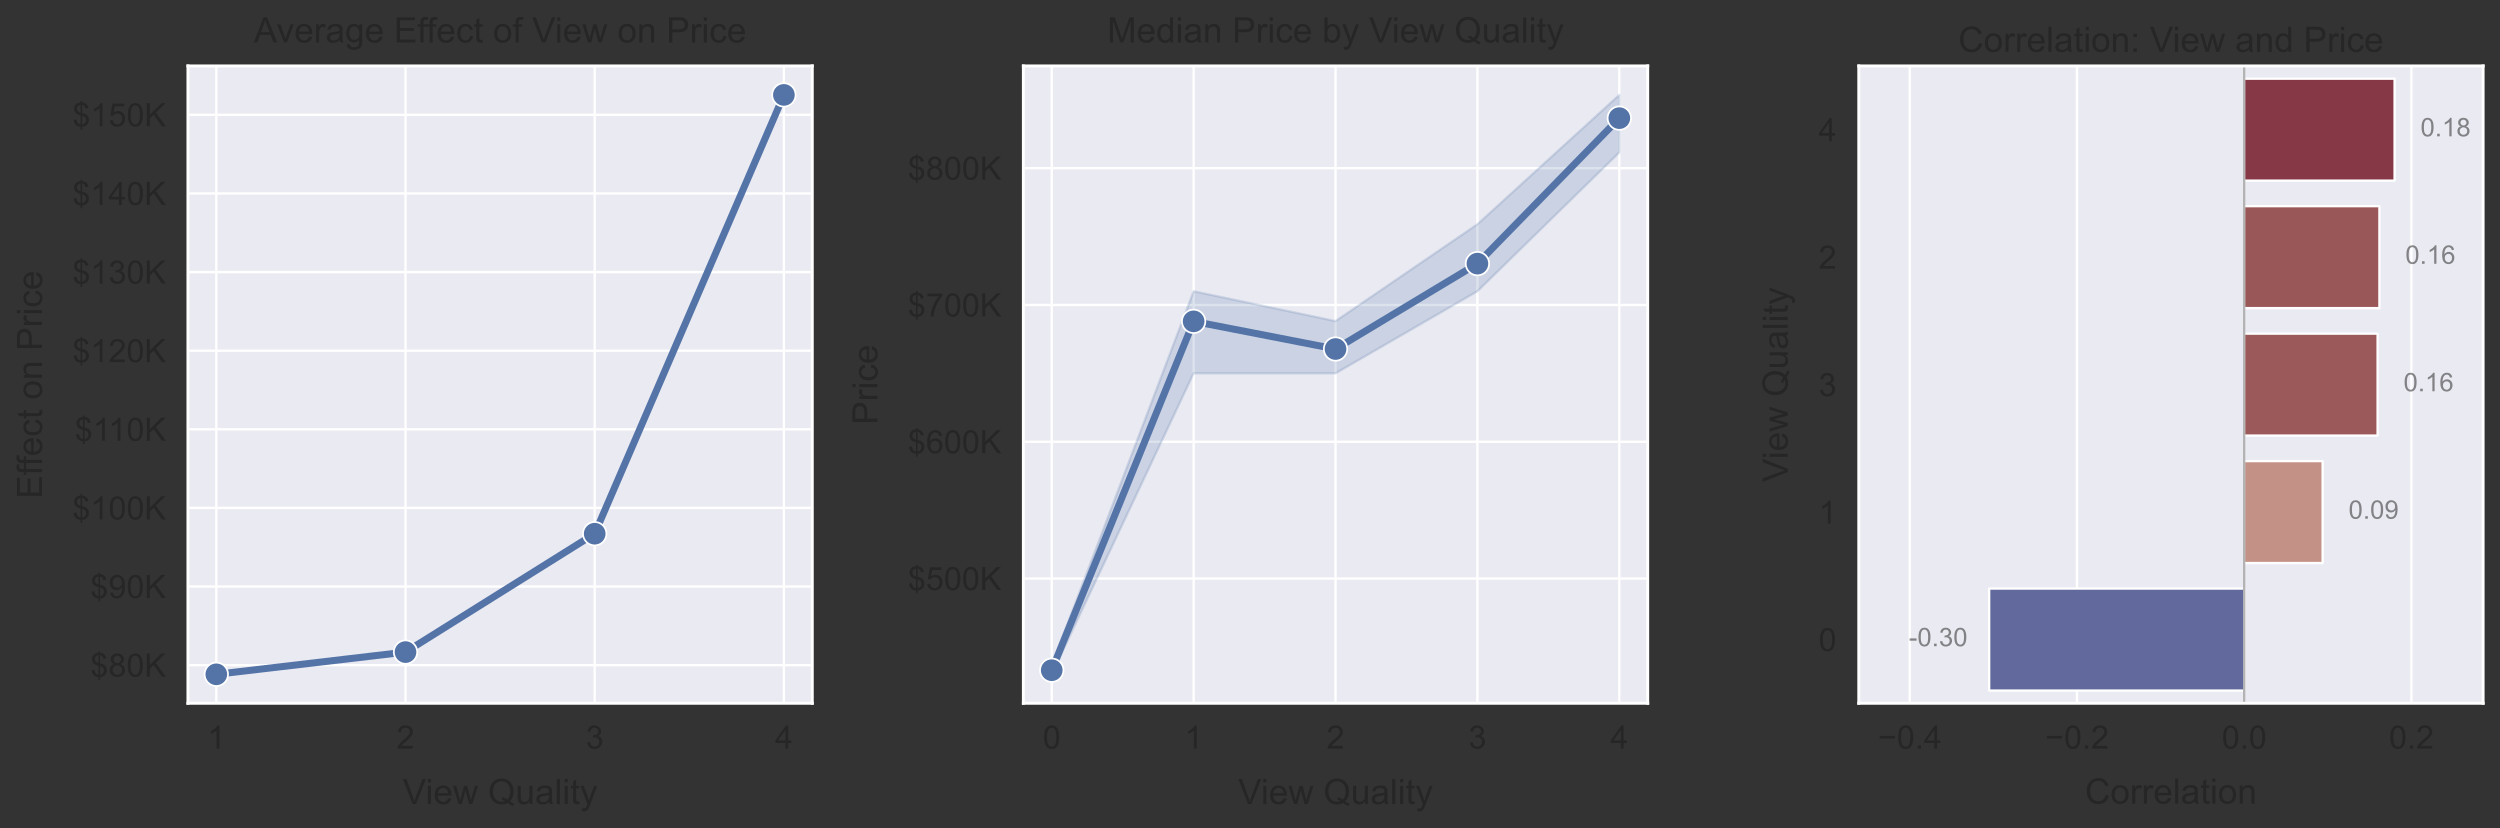 <?xml version="1.0" encoding="utf-8" standalone="no"?>
<!DOCTYPE svg PUBLIC "-//W3C//DTD SVG 1.1//EN"
  "http://www.w3.org/Graphics/SVG/1.1/DTD/svg11.dtd">
<!-- Created with matplotlib (https://matplotlib.org/) -->
<svg height="353.39pt" version="1.1" viewBox="0 0 1066.525 353.39" width="1066.525pt" xmlns="http://www.w3.org/2000/svg" xmlns:xlink="http://www.w3.org/1999/xlink">
 <rect x="0" y="0" width="1066.525" height="353.39" fill="#333333" stroke="none"/>
 <defs>
  <style type="text/css">*{stroke-linecap:butt;stroke-linejoin:round;}</style>
 </defs>
 <g id="figure_1">
  <g id="patch_1">
   <path d="M 0 353.39 
L 1066.525 353.39 
L 1066.525 0 
L 0 0 
z
" style="fill:none;"/>
  </g>
  <g id="axes_1">
   <g id="patch_2">
    <path d="M 80.175 300.029 
L 346.525 300.029 
L 346.525 28.129 
L 80.175 28.129 
z
" style="fill:#eaeaf2;"/>
   </g>
   <g id="matplotlib.axis_1">
    <g id="xtick_1">
     <g id="line2d_1">
      <path clip-path="url(#p05503e4b1c)" d="M 92.282 300.029 
L 92.282 28.129 
" style="fill:none;stroke:#ffffff;stroke-linecap:round;"/>
     </g>
     <g id="text_1">
      <!-- 1 -->
      <g style="fill:#262626;" transform="translate(88.458 319.371)scale(0.138 -0.138)">
       <defs>
        <path d="M 37.25 0 
L 28.469 0 
L 28.469 56 
Q 25.297 52.984 20.141 49.953 
Q 14.984 46.922 10.891 45.406 
L 10.891 53.906 
Q 18.266 57.375 23.781 62.297 
Q 29.297 67.234 31.594 71.875 
L 37.25 71.875 
z
" id="ArialMT-49"/>
       </defs>
       <use xlink:href="#ArialMT-49"/>
      </g>
     </g>
    </g>
    <g id="xtick_2">
     <g id="line2d_2">
      <path clip-path="url(#p05503e4b1c)" d="M 172.994 300.029 
L 172.994 28.129 
" style="fill:none;stroke:#ffffff;stroke-linecap:round;"/>
     </g>
     <g id="text_2">
      <!-- 2 -->
      <g style="fill:#262626;" transform="translate(169.171 319.371)scale(0.138 -0.138)">
       <defs>
        <path d="M 50.344 8.453 
L 50.344 0 
L 3.031 0 
Q 2.938 3.172 4.047 6.109 
Q 5.859 10.938 9.828 15.625 
Q 13.812 20.312 21.344 26.469 
Q 33.016 36.031 37.109 41.625 
Q 41.219 47.219 41.219 52.203 
Q 41.219 57.422 37.469 61 
Q 33.734 64.594 27.734 64.594 
Q 21.391 64.594 17.578 60.781 
Q 13.766 56.984 13.719 50.25 
L 4.688 51.172 
Q 5.609 61.281 11.656 66.578 
Q 17.719 71.875 27.938 71.875 
Q 38.234 71.875 44.234 66.156 
Q 50.25 60.453 50.25 52 
Q 50.25 47.703 48.484 43.547 
Q 46.734 39.406 42.656 34.812 
Q 38.578 30.219 29.109 22.219 
Q 21.188 15.578 18.938 13.203 
Q 16.703 10.844 15.234 8.453 
z
" id="ArialMT-50"/>
       </defs>
       <use xlink:href="#ArialMT-50"/>
      </g>
     </g>
    </g>
    <g id="xtick_3">
     <g id="line2d_3">
      <path clip-path="url(#p05503e4b1c)" d="M 253.706 300.029 
L 253.706 28.129 
" style="fill:none;stroke:#ffffff;stroke-linecap:round;"/>
     </g>
     <g id="text_3">
      <!-- 3 -->
      <g style="fill:#262626;" transform="translate(249.883 319.371)scale(0.138 -0.138)">
       <defs>
        <path d="M 4.203 18.891 
L 12.984 20.062 
Q 14.5 12.594 18.141 9.297 
Q 21.781 6 27 6 
Q 33.203 6 37.469 10.297 
Q 41.75 14.594 41.75 20.953 
Q 41.75 27 37.797 30.922 
Q 33.844 34.859 27.734 34.859 
Q 25.25 34.859 21.531 33.891 
L 22.516 41.609 
Q 23.391 41.5 23.922 41.5 
Q 29.547 41.5 34.031 44.422 
Q 38.531 47.359 38.531 53.469 
Q 38.531 58.297 35.25 61.469 
Q 31.984 64.656 26.812 64.656 
Q 21.688 64.656 18.266 61.422 
Q 14.844 58.203 13.875 51.766 
L 5.078 53.328 
Q 6.688 62.156 12.391 67.016 
Q 18.109 71.875 26.609 71.875 
Q 32.469 71.875 37.391 69.359 
Q 42.328 66.844 44.938 62.5 
Q 47.562 58.156 47.562 53.266 
Q 47.562 48.641 45.062 44.828 
Q 42.578 41.016 37.703 38.766 
Q 44.047 37.312 47.562 32.688 
Q 51.078 28.078 51.078 21.141 
Q 51.078 11.766 44.234 5.25 
Q 37.406 -1.266 26.953 -1.266 
Q 17.531 -1.266 11.297 4.344 
Q 5.078 9.969 4.203 18.891 
z
" id="ArialMT-51"/>
       </defs>
       <use xlink:href="#ArialMT-51"/>
      </g>
     </g>
    </g>
    <g id="xtick_4">
     <g id="line2d_4">
      <path clip-path="url(#p05503e4b1c)" d="M 334.418 300.029 
L 334.418 28.129 
" style="fill:none;stroke:#ffffff;stroke-linecap:round;"/>
     </g>
     <g id="text_4">
      <!-- 4 -->
      <g style="fill:#262626;" transform="translate(330.595 319.371)scale(0.138 -0.138)">
       <defs>
        <path d="M 32.328 0 
L 32.328 17.141 
L 1.266 17.141 
L 1.266 25.203 
L 33.938 71.578 
L 41.109 71.578 
L 41.109 25.203 
L 50.781 25.203 
L 50.781 17.141 
L 41.109 17.141 
L 41.109 0 
z
M 32.328 25.203 
L 32.328 57.469 
L 9.906 25.203 
z
" id="ArialMT-52"/>
       </defs>
       <use xlink:href="#ArialMT-52"/>
      </g>
     </g>
    </g>
    <g id="text_5">
     <!-- View Quality -->
     <g style="fill:#262626;" transform="translate(171.8 343.033)scale(0.15 -0.15)">
      <defs>
       <path d="M 28.172 0 
L 0.438 71.578 
L 10.688 71.578 
L 29.297 19.578 
Q 31.547 13.328 33.062 7.859 
Q 34.719 13.719 36.922 19.578 
L 56.25 71.578 
L 65.922 71.578 
L 37.891 0 
z
" id="ArialMT-86"/>
       <path d="M 6.641 61.469 
L 6.641 71.578 
L 15.438 71.578 
L 15.438 61.469 
z
M 6.641 0 
L 6.641 51.859 
L 15.438 51.859 
L 15.438 0 
z
" id="ArialMT-105"/>
       <path d="M 42.094 16.703 
L 51.172 15.578 
Q 49.031 7.625 43.219 3.219 
Q 37.406 -1.172 28.375 -1.172 
Q 17 -1.172 10.328 5.828 
Q 3.656 12.844 3.656 25.484 
Q 3.656 38.578 10.391 45.797 
Q 17.141 53.031 27.875 53.031 
Q 38.281 53.031 44.875 45.953 
Q 51.469 38.875 51.469 26.031 
Q 51.469 25.25 51.422 23.688 
L 12.75 23.688 
Q 13.234 15.141 17.578 10.594 
Q 21.922 6.062 28.422 6.062 
Q 33.25 6.062 36.672 8.594 
Q 40.094 11.141 42.094 16.703 
z
M 13.234 30.906 
L 42.188 30.906 
Q 41.609 37.453 38.875 40.719 
Q 34.672 45.797 27.984 45.797 
Q 21.922 45.797 17.797 41.75 
Q 13.672 37.703 13.234 30.906 
z
" id="ArialMT-101"/>
       <path d="M 16.156 0 
L 0.297 51.859 
L 9.375 51.859 
L 17.625 21.922 
L 20.703 10.797 
Q 20.906 11.625 23.391 21.484 
L 31.641 51.859 
L 40.672 51.859 
L 48.438 21.781 
L 51.031 11.859 
L 54 21.875 
L 62.891 51.859 
L 71.438 51.859 
L 55.219 0 
L 46.094 0 
L 37.844 31.062 
L 35.844 39.891 
L 25.344 0 
z
" id="ArialMT-119"/>
       <path id="ArialMT-32"/>
       <path d="M 61.969 7.672 
Q 68.562 3.125 74.125 1.031 
L 71.344 -5.562 
Q 63.625 -2.781 55.953 3.219 
Q 48 -1.219 38.375 -1.219 
Q 28.656 -1.219 20.75 3.469 
Q 12.844 8.156 8.562 16.641 
Q 4.297 25.141 4.297 35.797 
Q 4.297 46.391 8.594 55.078 
Q 12.891 63.766 20.828 68.312 
Q 28.766 72.859 38.578 72.859 
Q 48.484 72.859 56.438 68.141 
Q 64.406 63.422 68.578 54.953 
Q 72.75 46.484 72.75 35.844 
Q 72.75 27 70.062 19.938 
Q 67.391 12.891 61.969 7.672 
z
M 41.109 19.781 
Q 49.312 17.484 54.641 12.938 
Q 62.984 20.562 62.984 35.844 
Q 62.984 44.531 60.031 51.016 
Q 57.078 57.516 51.391 61.109 
Q 45.703 64.703 38.625 64.703 
Q 28.031 64.703 21.047 57.453 
Q 14.062 50.203 14.062 35.797 
Q 14.062 21.828 20.969 14.359 
Q 27.875 6.891 38.625 6.891 
Q 43.703 6.891 48.188 8.797 
Q 43.75 11.672 38.812 12.891 
z
" id="ArialMT-81"/>
       <path d="M 40.578 0 
L 40.578 7.625 
Q 34.516 -1.172 24.125 -1.172 
Q 19.531 -1.172 15.547 0.578 
Q 11.578 2.344 9.641 5 
Q 7.719 7.672 6.938 11.531 
Q 6.391 14.109 6.391 19.734 
L 6.391 51.859 
L 15.188 51.859 
L 15.188 23.094 
Q 15.188 16.219 15.719 13.812 
Q 16.547 10.359 19.234 8.375 
Q 21.922 6.391 25.875 6.391 
Q 29.828 6.391 33.297 8.422 
Q 36.766 10.453 38.203 13.938 
Q 39.656 17.438 39.656 24.078 
L 39.656 51.859 
L 48.438 51.859 
L 48.438 0 
z
" id="ArialMT-117"/>
       <path d="M 40.438 6.391 
Q 35.547 2.25 31.031 0.531 
Q 26.516 -1.172 21.344 -1.172 
Q 12.797 -1.172 8.203 3 
Q 3.609 7.172 3.609 13.672 
Q 3.609 17.484 5.344 20.625 
Q 7.078 23.781 9.891 25.688 
Q 12.703 27.594 16.219 28.562 
Q 18.797 29.25 24.031 29.891 
Q 34.672 31.156 39.703 32.906 
Q 39.75 34.719 39.75 35.203 
Q 39.75 40.578 37.25 42.781 
Q 33.891 45.75 27.25 45.75 
Q 21.047 45.75 18.094 43.578 
Q 15.141 41.406 13.719 35.891 
L 5.125 37.062 
Q 6.297 42.578 8.984 45.969 
Q 11.672 49.359 16.75 51.188 
Q 21.828 53.031 28.516 53.031 
Q 35.156 53.031 39.297 51.469 
Q 43.453 49.906 45.406 47.531 
Q 47.359 45.172 48.141 41.547 
Q 48.578 39.312 48.578 33.453 
L 48.578 21.734 
Q 48.578 9.469 49.141 6.219 
Q 49.703 2.984 51.375 0 
L 42.188 0 
Q 40.828 2.734 40.438 6.391 
z
M 39.703 26.031 
Q 34.906 24.078 25.344 22.703 
Q 19.922 21.922 17.672 20.938 
Q 15.438 19.969 14.203 18.094 
Q 12.984 16.219 12.984 13.922 
Q 12.984 10.406 15.641 8.062 
Q 18.312 5.719 23.438 5.719 
Q 28.516 5.719 32.469 7.938 
Q 36.422 10.156 38.281 14.016 
Q 39.703 17 39.703 22.797 
z
" id="ArialMT-97"/>
       <path d="M 6.391 0 
L 6.391 71.578 
L 15.188 71.578 
L 15.188 0 
z
" id="ArialMT-108"/>
       <path d="M 25.781 7.859 
L 27.047 0.094 
Q 23.344 -0.688 20.406 -0.688 
Q 15.625 -0.688 12.984 0.828 
Q 10.359 2.344 9.281 4.812 
Q 8.203 7.281 8.203 15.188 
L 8.203 45.016 
L 1.766 45.016 
L 1.766 51.859 
L 8.203 51.859 
L 8.203 64.703 
L 16.938 69.969 
L 16.938 51.859 
L 25.781 51.859 
L 25.781 45.016 
L 16.938 45.016 
L 16.938 14.703 
Q 16.938 10.938 17.406 9.859 
Q 17.875 8.797 18.922 8.156 
Q 19.969 7.516 21.922 7.516 
Q 23.391 7.516 25.781 7.859 
z
" id="ArialMT-116"/>
       <path d="M 6.203 -19.969 
L 5.219 -11.719 
Q 8.109 -12.5 10.25 -12.5 
Q 13.188 -12.5 14.938 -11.516 
Q 16.703 -10.547 17.828 -8.797 
Q 18.656 -7.469 20.516 -2.25 
Q 20.75 -1.516 21.297 -0.094 
L 1.609 51.859 
L 11.078 51.859 
L 21.875 21.828 
Q 23.969 16.109 25.641 9.812 
Q 27.156 15.875 29.25 21.625 
L 40.328 51.859 
L 49.125 51.859 
L 29.391 -0.875 
Q 26.219 -9.422 24.469 -12.641 
Q 22.125 -17 19.094 -19.016 
Q 16.062 -21.047 11.859 -21.047 
Q 9.328 -21.047 6.203 -19.969 
z
" id="ArialMT-121"/>
      </defs>
      <use xlink:href="#ArialMT-86"/>
      <use x="64.949" xlink:href="#ArialMT-105"/>
      <use x="87.166" xlink:href="#ArialMT-101"/>
      <use x="142.781" xlink:href="#ArialMT-119"/>
      <use x="214.998" xlink:href="#ArialMT-32"/>
      <use x="242.781" xlink:href="#ArialMT-81"/>
      <use x="320.564" xlink:href="#ArialMT-117"/>
      <use x="376.18" xlink:href="#ArialMT-97"/>
      <use x="431.795" xlink:href="#ArialMT-108"/>
      <use x="454.012" xlink:href="#ArialMT-105"/>
      <use x="476.229" xlink:href="#ArialMT-116"/>
      <use x="504.012" xlink:href="#ArialMT-121"/>
     </g>
    </g>
   </g>
   <g id="matplotlib.axis_2">
    <g id="ytick_1">
     <g id="line2d_5">
      <path clip-path="url(#p05503e4b1c)" d="M 80.175 283.761 
L 346.525 283.761 
" style="fill:none;stroke:#ffffff;stroke-linecap:round;"/>
     </g>
     <g id="text_6">
      <!-- $80K -->
      <g style="fill:#262626;" transform="translate(38.564 288.682)scale(0.138 -0.138)">
       <defs>
        <path d="M 24.906 -10.297 
L 24.906 -1.516 
Q 18.312 -0.688 14.188 1.438 
Q 10.062 3.562 7.047 8.297 
Q 4.047 13.031 3.562 19.875 
L 12.406 21.531 
Q 13.422 14.453 16.016 11.141 
Q 19.734 6.453 24.906 5.906 
L 24.906 33.891 
Q 19.484 34.906 13.812 38.094 
Q 9.625 40.438 7.344 44.578 
Q 5.078 48.734 5.078 54 
Q 5.078 63.375 11.719 69.188 
Q 16.156 73.094 24.906 73.969 
L 24.906 78.172 
L 30.078 78.172 
L 30.078 73.969 
Q 37.75 73.25 42.234 69.484 
Q 48 64.703 49.172 56.344 
L 40.094 54.984 
Q 39.312 60.156 36.844 62.906 
Q 34.375 65.672 30.078 66.547 
L 30.078 41.219 
Q 36.719 39.547 38.875 38.625 
Q 42.969 36.812 45.547 34.219 
Q 48.141 31.641 49.531 28.078 
Q 50.922 24.516 50.922 20.359 
Q 50.922 11.234 45.109 5.125 
Q 39.312 -0.984 30.078 -1.422 
L 30.078 -10.297 
z
M 24.906 66.656 
Q 19.781 65.875 16.828 62.547 
Q 13.875 59.234 13.875 54.688 
Q 13.875 50.203 16.375 47.172 
Q 18.891 44.141 24.906 42.328 
z
M 30.078 5.906 
Q 35.203 6.547 38.547 10.344 
Q 41.891 14.156 41.891 19.781 
Q 41.891 24.562 39.516 27.469 
Q 37.156 30.375 30.078 32.672 
z
" id="ArialMT-36"/>
        <path d="M 17.672 38.812 
Q 12.203 40.828 9.562 44.531 
Q 6.938 48.25 6.938 53.422 
Q 6.938 61.234 12.547 66.547 
Q 18.172 71.875 27.484 71.875 
Q 36.859 71.875 42.578 66.422 
Q 48.297 60.984 48.297 53.172 
Q 48.297 48.188 45.672 44.5 
Q 43.062 40.828 37.75 38.812 
Q 44.344 36.672 47.781 31.875 
Q 51.219 27.094 51.219 20.453 
Q 51.219 11.281 44.719 5.031 
Q 38.234 -1.219 27.641 -1.219 
Q 17.047 -1.219 10.547 5.047 
Q 4.047 11.328 4.047 20.703 
Q 4.047 27.688 7.594 32.391 
Q 11.141 37.109 17.672 38.812 
z
M 15.922 53.719 
Q 15.922 48.641 19.188 45.406 
Q 22.469 42.188 27.688 42.188 
Q 32.766 42.188 36.016 45.375 
Q 39.266 48.578 39.266 53.219 
Q 39.266 58.062 35.906 61.359 
Q 32.562 64.656 27.594 64.656 
Q 22.562 64.656 19.234 61.422 
Q 15.922 58.203 15.922 53.719 
z
M 13.094 20.656 
Q 13.094 16.891 14.875 13.375 
Q 16.656 9.859 20.172 7.922 
Q 23.688 6 27.734 6 
Q 34.031 6 38.125 10.047 
Q 42.234 14.109 42.234 20.359 
Q 42.234 26.703 38.016 30.859 
Q 33.797 35.016 27.438 35.016 
Q 21.234 35.016 17.156 30.906 
Q 13.094 26.812 13.094 20.656 
z
" id="ArialMT-56"/>
        <path d="M 4.156 35.297 
Q 4.156 48 6.766 55.734 
Q 9.375 63.484 14.516 67.672 
Q 19.672 71.875 27.484 71.875 
Q 33.25 71.875 37.594 69.547 
Q 41.938 67.234 44.766 62.859 
Q 47.609 58.5 49.219 52.219 
Q 50.828 45.953 50.828 35.297 
Q 50.828 22.703 48.234 14.969 
Q 45.656 7.234 40.5 3 
Q 35.359 -1.219 27.484 -1.219 
Q 17.141 -1.219 11.234 6.203 
Q 4.156 15.141 4.156 35.297 
z
M 13.188 35.297 
Q 13.188 17.672 17.312 11.828 
Q 21.438 6 27.484 6 
Q 33.547 6 37.672 11.859 
Q 41.797 17.719 41.797 35.297 
Q 41.797 52.984 37.672 58.781 
Q 33.547 64.594 27.391 64.594 
Q 21.344 64.594 17.719 59.469 
Q 13.188 52.938 13.188 35.297 
z
" id="ArialMT-48"/>
        <path d="M 7.328 0 
L 7.328 71.578 
L 16.797 71.578 
L 16.797 36.078 
L 52.344 71.578 
L 65.188 71.578 
L 35.156 42.578 
L 66.5 0 
L 54 0 
L 28.516 36.234 
L 16.797 24.812 
L 16.797 0 
z
" id="ArialMT-75"/>
       </defs>
       <use xlink:href="#ArialMT-36"/>
       <use x="55.615" xlink:href="#ArialMT-56"/>
       <use x="111.23" xlink:href="#ArialMT-48"/>
       <use x="166.846" xlink:href="#ArialMT-75"/>
      </g>
     </g>
    </g>
    <g id="ytick_2">
     <g id="line2d_6">
      <path clip-path="url(#p05503e4b1c)" d="M 80.175 250.222 
L 346.525 250.222 
" style="fill:none;stroke:#ffffff;stroke-linecap:round;"/>
     </g>
     <g id="text_7">
      <!-- $90K -->
      <g style="fill:#262626;" transform="translate(38.564 255.143)scale(0.138 -0.138)">
       <defs>
        <path d="M 5.469 16.547 
L 13.922 17.328 
Q 14.984 11.375 18.016 8.688 
Q 21.047 6 25.781 6 
Q 29.828 6 32.875 7.859 
Q 35.938 9.719 37.891 12.812 
Q 39.844 15.922 41.156 21.188 
Q 42.484 26.469 42.484 31.938 
Q 42.484 32.516 42.438 33.688 
Q 39.797 29.5 35.234 26.875 
Q 30.672 24.266 25.344 24.266 
Q 16.453 24.266 10.297 30.703 
Q 4.156 37.156 4.156 47.703 
Q 4.156 58.594 10.578 65.234 
Q 17 71.875 26.656 71.875 
Q 33.641 71.875 39.422 68.109 
Q 45.219 64.359 48.219 57.391 
Q 51.219 50.438 51.219 37.25 
Q 51.219 23.531 48.234 15.406 
Q 45.266 7.281 39.375 3.031 
Q 33.5 -1.219 25.594 -1.219 
Q 17.188 -1.219 11.859 3.438 
Q 6.547 8.109 5.469 16.547 
z
M 41.453 48.141 
Q 41.453 55.719 37.422 60.156 
Q 33.406 64.594 27.734 64.594 
Q 21.875 64.594 17.531 59.812 
Q 13.188 55.031 13.188 47.406 
Q 13.188 40.578 17.312 36.297 
Q 21.438 32.031 27.484 32.031 
Q 33.594 32.031 37.516 36.297 
Q 41.453 40.578 41.453 48.141 
z
" id="ArialMT-57"/>
       </defs>
       <use xlink:href="#ArialMT-36"/>
       <use x="55.615" xlink:href="#ArialMT-57"/>
       <use x="111.23" xlink:href="#ArialMT-48"/>
       <use x="166.846" xlink:href="#ArialMT-75"/>
      </g>
     </g>
    </g>
    <g id="ytick_3">
     <g id="line2d_7">
      <path clip-path="url(#p05503e4b1c)" d="M 80.175 216.682 
L 346.525 216.682 
" style="fill:none;stroke:#ffffff;stroke-linecap:round;"/>
     </g>
     <g id="text_8">
      <!-- $100K -->
      <g style="fill:#262626;" transform="translate(30.918 221.603)scale(0.138 -0.138)">
       <use xlink:href="#ArialMT-36"/>
       <use x="55.615" xlink:href="#ArialMT-49"/>
       <use x="111.23" xlink:href="#ArialMT-48"/>
       <use x="166.846" xlink:href="#ArialMT-48"/>
       <use x="222.461" xlink:href="#ArialMT-75"/>
      </g>
     </g>
    </g>
    <g id="ytick_4">
     <g id="line2d_8">
      <path clip-path="url(#p05503e4b1c)" d="M 80.175 183.143 
L 346.525 183.143 
" style="fill:none;stroke:#ffffff;stroke-linecap:round;"/>
     </g>
     <g id="text_9">
      <!-- $110K -->
      <g style="fill:#262626;" transform="translate(31.932 188.064)scale(0.138 -0.138)">
       <use xlink:href="#ArialMT-36"/>
       <use x="55.615" xlink:href="#ArialMT-49"/>
       <use x="103.855" xlink:href="#ArialMT-49"/>
       <use x="159.471" xlink:href="#ArialMT-48"/>
       <use x="215.086" xlink:href="#ArialMT-75"/>
      </g>
     </g>
    </g>
    <g id="ytick_5">
     <g id="line2d_9">
      <path clip-path="url(#p05503e4b1c)" d="M 80.175 149.603 
L 346.525 149.603 
" style="fill:none;stroke:#ffffff;stroke-linecap:round;"/>
     </g>
     <g id="text_10">
      <!-- $120K -->
      <g style="fill:#262626;" transform="translate(30.918 154.524)scale(0.138 -0.138)">
       <use xlink:href="#ArialMT-36"/>
       <use x="55.615" xlink:href="#ArialMT-49"/>
       <use x="111.23" xlink:href="#ArialMT-50"/>
       <use x="166.846" xlink:href="#ArialMT-48"/>
       <use x="222.461" xlink:href="#ArialMT-75"/>
      </g>
     </g>
    </g>
    <g id="ytick_6">
     <g id="line2d_10">
      <path clip-path="url(#p05503e4b1c)" d="M 80.175 116.064 
L 346.525 116.064 
" style="fill:none;stroke:#ffffff;stroke-linecap:round;"/>
     </g>
     <g id="text_11">
      <!-- $130K -->
      <g style="fill:#262626;" transform="translate(30.918 120.985)scale(0.138 -0.138)">
       <use xlink:href="#ArialMT-36"/>
       <use x="55.615" xlink:href="#ArialMT-49"/>
       <use x="111.23" xlink:href="#ArialMT-51"/>
       <use x="166.846" xlink:href="#ArialMT-48"/>
       <use x="222.461" xlink:href="#ArialMT-75"/>
      </g>
     </g>
    </g>
    <g id="ytick_7">
     <g id="line2d_11">
      <path clip-path="url(#p05503e4b1c)" d="M 80.175 82.524 
L 346.525 82.524 
" style="fill:none;stroke:#ffffff;stroke-linecap:round;"/>
     </g>
     <g id="text_12">
      <!-- $140K -->
      <g style="fill:#262626;" transform="translate(30.918 87.445)scale(0.138 -0.138)">
       <use xlink:href="#ArialMT-36"/>
       <use x="55.615" xlink:href="#ArialMT-49"/>
       <use x="111.23" xlink:href="#ArialMT-52"/>
       <use x="166.846" xlink:href="#ArialMT-48"/>
       <use x="222.461" xlink:href="#ArialMT-75"/>
      </g>
     </g>
    </g>
    <g id="ytick_8">
     <g id="line2d_12">
      <path clip-path="url(#p05503e4b1c)" d="M 80.175 48.985 
L 346.525 48.985 
" style="fill:none;stroke:#ffffff;stroke-linecap:round;"/>
     </g>
     <g id="text_13">
      <!-- $150K -->
      <g style="fill:#262626;" transform="translate(30.918 53.906)scale(0.138 -0.138)">
       <defs>
        <path d="M 4.156 18.75 
L 13.375 19.531 
Q 14.406 12.797 18.141 9.391 
Q 21.875 6 27.156 6 
Q 33.5 6 37.891 10.781 
Q 42.281 15.578 42.281 23.484 
Q 42.281 31 38.062 35.344 
Q 33.844 39.703 27 39.703 
Q 22.75 39.703 19.328 37.766 
Q 15.922 35.844 13.969 32.766 
L 5.719 33.844 
L 12.641 70.609 
L 48.25 70.609 
L 48.25 62.203 
L 19.672 62.203 
L 15.828 42.969 
Q 22.266 47.469 29.344 47.469 
Q 38.719 47.469 45.156 40.969 
Q 51.609 34.469 51.609 24.266 
Q 51.609 14.547 45.953 7.469 
Q 39.062 -1.219 27.156 -1.219 
Q 17.391 -1.219 11.203 4.25 
Q 5.031 9.719 4.156 18.75 
z
" id="ArialMT-53"/>
       </defs>
       <use xlink:href="#ArialMT-36"/>
       <use x="55.615" xlink:href="#ArialMT-49"/>
       <use x="111.23" xlink:href="#ArialMT-53"/>
       <use x="166.846" xlink:href="#ArialMT-48"/>
       <use x="222.461" xlink:href="#ArialMT-75"/>
      </g>
     </g>
    </g>
    <g id="text_14">
     <!-- Effect on Price -->
     <g style="fill:#262626;" transform="translate(17.937 212.718)rotate(-90)scale(0.15 -0.15)">
      <defs>
       <path d="M 7.906 0 
L 7.906 71.578 
L 59.672 71.578 
L 59.672 63.141 
L 17.391 63.141 
L 17.391 41.219 
L 56.984 41.219 
L 56.984 32.812 
L 17.391 32.812 
L 17.391 8.453 
L 61.328 8.453 
L 61.328 0 
z
" id="ArialMT-69"/>
       <path d="M 8.688 0 
L 8.688 45.016 
L 0.922 45.016 
L 0.922 51.859 
L 8.688 51.859 
L 8.688 57.375 
Q 8.688 62.594 9.625 65.141 
Q 10.891 68.562 14.078 70.672 
Q 17.281 72.797 23.047 72.797 
Q 26.766 72.797 31.25 71.922 
L 29.938 64.266 
Q 27.203 64.75 24.75 64.75 
Q 20.75 64.75 19.094 63.031 
Q 17.438 61.328 17.438 56.641 
L 17.438 51.859 
L 27.547 51.859 
L 27.547 45.016 
L 17.438 45.016 
L 17.438 0 
z
" id="ArialMT-102"/>
       <path d="M 40.438 19 
L 49.078 17.875 
Q 47.656 8.938 41.812 3.875 
Q 35.984 -1.172 27.484 -1.172 
Q 16.844 -1.172 10.375 5.781 
Q 3.906 12.75 3.906 25.734 
Q 3.906 34.125 6.688 40.422 
Q 9.469 46.734 15.156 49.875 
Q 20.844 53.031 27.547 53.031 
Q 35.984 53.031 41.359 48.75 
Q 46.734 44.484 48.25 36.625 
L 39.703 35.297 
Q 38.484 40.531 35.375 43.156 
Q 32.281 45.797 27.875 45.797 
Q 21.234 45.797 17.078 41.031 
Q 12.938 36.281 12.938 25.984 
Q 12.938 15.531 16.938 10.797 
Q 20.953 6.062 27.391 6.062 
Q 32.562 6.062 36.031 9.234 
Q 39.5 12.406 40.438 19 
z
" id="ArialMT-99"/>
       <path d="M 3.328 25.922 
Q 3.328 40.328 11.328 47.266 
Q 18.016 53.031 27.641 53.031 
Q 38.328 53.031 45.109 46.016 
Q 51.906 39.016 51.906 26.656 
Q 51.906 16.656 48.906 10.906 
Q 45.906 5.172 40.156 2 
Q 34.422 -1.172 27.641 -1.172 
Q 16.75 -1.172 10.031 5.812 
Q 3.328 12.797 3.328 25.922 
z
M 12.359 25.922 
Q 12.359 15.969 16.703 11.016 
Q 21.047 6.062 27.641 6.062 
Q 34.188 6.062 38.531 11.031 
Q 42.875 16.016 42.875 26.219 
Q 42.875 35.844 38.5 40.797 
Q 34.125 45.75 27.641 45.75 
Q 21.047 45.75 16.703 40.812 
Q 12.359 35.891 12.359 25.922 
z
" id="ArialMT-111"/>
       <path d="M 6.594 0 
L 6.594 51.859 
L 14.5 51.859 
L 14.5 44.484 
Q 20.219 53.031 31 53.031 
Q 35.688 53.031 39.625 51.344 
Q 43.562 49.656 45.516 46.922 
Q 47.469 44.188 48.25 40.438 
Q 48.734 37.984 48.734 31.891 
L 48.734 0 
L 39.938 0 
L 39.938 31.547 
Q 39.938 36.922 38.906 39.578 
Q 37.891 42.234 35.281 43.812 
Q 32.672 45.406 29.156 45.406 
Q 23.531 45.406 19.453 41.844 
Q 15.375 38.281 15.375 28.328 
L 15.375 0 
z
" id="ArialMT-110"/>
       <path d="M 7.719 0 
L 7.719 71.578 
L 34.719 71.578 
Q 41.844 71.578 45.609 70.906 
Q 50.875 70.016 54.438 67.547 
Q 58.016 65.094 60.188 60.641 
Q 62.359 56.203 62.359 50.875 
Q 62.359 41.75 56.547 35.422 
Q 50.734 29.109 35.547 29.109 
L 17.188 29.109 
L 17.188 0 
z
M 17.188 37.547 
L 35.688 37.547 
Q 44.875 37.547 48.734 40.969 
Q 52.594 44.391 52.594 50.594 
Q 52.594 55.078 50.312 58.266 
Q 48.047 61.469 44.344 62.5 
Q 41.938 63.141 35.5 63.141 
L 17.188 63.141 
z
" id="ArialMT-80"/>
       <path d="M 6.5 0 
L 6.5 51.859 
L 14.406 51.859 
L 14.406 44 
Q 17.438 49.516 20 51.266 
Q 22.562 53.031 25.641 53.031 
Q 30.078 53.031 34.672 50.203 
L 31.641 42.047 
Q 28.422 43.953 25.203 43.953 
Q 22.312 43.953 20.016 42.219 
Q 17.719 40.484 16.75 37.406 
Q 15.281 32.719 15.281 27.156 
L 15.281 0 
z
" id="ArialMT-114"/>
      </defs>
      <use xlink:href="#ArialMT-69"/>
      <use x="66.699" xlink:href="#ArialMT-102"/>
      <use x="92.732" xlink:href="#ArialMT-102"/>
      <use x="120.516" xlink:href="#ArialMT-101"/>
      <use x="176.131" xlink:href="#ArialMT-99"/>
      <use x="226.131" xlink:href="#ArialMT-116"/>
      <use x="253.914" xlink:href="#ArialMT-32"/>
      <use x="281.697" xlink:href="#ArialMT-111"/>
      <use x="337.312" xlink:href="#ArialMT-110"/>
      <use x="392.928" xlink:href="#ArialMT-32"/>
      <use x="420.711" xlink:href="#ArialMT-80"/>
      <use x="487.41" xlink:href="#ArialMT-114"/>
      <use x="520.711" xlink:href="#ArialMT-105"/>
      <use x="542.928" xlink:href="#ArialMT-99"/>
      <use x="592.928" xlink:href="#ArialMT-101"/>
     </g>
    </g>
   </g>
   <g id="line2d_13">
    <path clip-path="url(#p05503e4b1c)" d="M 92.282 287.67 
L 172.994 278.187 
L 253.706 227.684 
L 334.418 40.488 
" style="fill:none;stroke:#5474a8;stroke-linecap:round;stroke-width:3;"/>
    <defs>
     <path d="M 0 5 
C 1.326 5 2.598 4.473 3.536 3.536 
C 4.473 2.598 5 1.326 5 0 
C 5 -1.326 4.473 -2.598 3.536 -3.536 
C 2.598 -4.473 1.326 -5 0 -5 
C -1.326 -5 -2.598 -4.473 -3.536 -3.536 
C -4.473 -2.598 -5 -1.326 -5 0 
C -5 1.326 -4.473 2.598 -3.536 3.536 
C -2.598 4.473 -1.326 5 0 5 
z
" id="m54b0817f16" style="stroke:#ffffff;stroke-width:0.75;"/>
    </defs>
    <g clip-path="url(#p05503e4b1c)">
     <use style="fill:#5474a8;stroke:#ffffff;stroke-width:0.75;" x="92.282" xlink:href="#m54b0817f16" y="287.67"/>
     <use style="fill:#5474a8;stroke:#ffffff;stroke-width:0.75;" x="172.994" xlink:href="#m54b0817f16" y="278.187"/>
     <use style="fill:#5474a8;stroke:#ffffff;stroke-width:0.75;" x="253.706" xlink:href="#m54b0817f16" y="227.684"/>
     <use style="fill:#5474a8;stroke:#ffffff;stroke-width:0.75;" x="334.418" xlink:href="#m54b0817f16" y="40.488"/>
    </g>
   </g>
   <g id="patch_3">
    <path d="M 80.175 300.029 
L 80.175 28.129 
" style="fill:none;stroke:#ffffff;stroke-linecap:square;stroke-linejoin:miter;stroke-width:1.25;"/>
   </g>
   <g id="patch_4">
    <path d="M 346.525 300.029 
L 346.525 28.129 
" style="fill:none;stroke:#ffffff;stroke-linecap:square;stroke-linejoin:miter;stroke-width:1.25;"/>
   </g>
   <g id="patch_5">
    <path d="M 80.175 300.029 
L 346.525 300.029 
" style="fill:none;stroke:#ffffff;stroke-linecap:square;stroke-linejoin:miter;stroke-width:1.25;"/>
   </g>
   <g id="patch_6">
    <path d="M 80.175 28.129 
L 346.525 28.129 
" style="fill:none;stroke:#ffffff;stroke-linecap:square;stroke-linejoin:miter;stroke-width:1.25;"/>
   </g>
   <g id="text_15">
    <!-- Average Effect of View on Price -->
    <g style="fill:#262626;" transform="translate(108.279 18.129)scale(0.15 -0.15)">
     <defs>
      <path d="M -0.141 0 
L 27.344 71.578 
L 37.547 71.578 
L 66.844 0 
L 56.062 0 
L 47.703 21.688 
L 17.781 21.688 
L 9.906 0 
z
M 20.516 29.391 
L 44.781 29.391 
L 37.312 49.219 
Q 33.891 58.25 32.234 64.062 
Q 30.859 57.172 28.375 50.391 
z
" id="ArialMT-65"/>
      <path d="M 21 0 
L 1.266 51.859 
L 10.547 51.859 
L 21.688 20.797 
Q 23.484 15.766 25 10.359 
Q 26.172 14.453 28.266 20.219 
L 39.797 51.859 
L 48.828 51.859 
L 29.203 0 
z
" id="ArialMT-118"/>
      <path d="M 4.984 -4.297 
L 13.531 -5.562 
Q 14.062 -9.516 16.5 -11.328 
Q 19.781 -13.766 25.438 -13.766 
Q 31.547 -13.766 34.859 -11.328 
Q 38.188 -8.891 39.359 -4.5 
Q 40.047 -1.812 39.984 6.781 
Q 34.234 0 25.641 0 
Q 14.938 0 9.078 7.719 
Q 3.219 15.438 3.219 26.219 
Q 3.219 33.641 5.906 39.906 
Q 8.594 46.188 13.688 49.609 
Q 18.797 53.031 25.688 53.031 
Q 34.859 53.031 40.828 45.609 
L 40.828 51.859 
L 48.922 51.859 
L 48.922 7.031 
Q 48.922 -5.078 46.453 -10.125 
Q 44 -15.188 38.641 -18.109 
Q 33.297 -21.047 25.484 -21.047 
Q 16.219 -21.047 10.5 -16.875 
Q 4.781 -12.703 4.984 -4.297 
z
M 12.25 26.859 
Q 12.25 16.656 16.297 11.969 
Q 20.359 7.281 26.469 7.281 
Q 32.516 7.281 36.609 11.938 
Q 40.719 16.609 40.719 26.562 
Q 40.719 36.078 36.5 40.906 
Q 32.281 45.75 26.312 45.75 
Q 20.453 45.75 16.344 40.984 
Q 12.25 36.234 12.25 26.859 
z
" id="ArialMT-103"/>
     </defs>
     <use xlink:href="#ArialMT-65"/>
     <use x="64.949" xlink:href="#ArialMT-118"/>
     <use x="114.949" xlink:href="#ArialMT-101"/>
     <use x="170.564" xlink:href="#ArialMT-114"/>
     <use x="203.865" xlink:href="#ArialMT-97"/>
     <use x="259.48" xlink:href="#ArialMT-103"/>
     <use x="315.096" xlink:href="#ArialMT-101"/>
     <use x="370.711" xlink:href="#ArialMT-32"/>
     <use x="398.494" xlink:href="#ArialMT-69"/>
     <use x="465.193" xlink:href="#ArialMT-102"/>
     <use x="491.227" xlink:href="#ArialMT-102"/>
     <use x="519.01" xlink:href="#ArialMT-101"/>
     <use x="574.625" xlink:href="#ArialMT-99"/>
     <use x="624.625" xlink:href="#ArialMT-116"/>
     <use x="652.408" xlink:href="#ArialMT-32"/>
     <use x="680.191" xlink:href="#ArialMT-111"/>
     <use x="735.807" xlink:href="#ArialMT-102"/>
     <use x="763.59" xlink:href="#ArialMT-32"/>
     <use x="791.373" xlink:href="#ArialMT-86"/>
     <use x="856.322" xlink:href="#ArialMT-105"/>
     <use x="878.539" xlink:href="#ArialMT-101"/>
     <use x="934.154" xlink:href="#ArialMT-119"/>
     <use x="1006.371" xlink:href="#ArialMT-32"/>
     <use x="1034.154" xlink:href="#ArialMT-111"/>
     <use x="1089.77" xlink:href="#ArialMT-110"/>
     <use x="1145.385" xlink:href="#ArialMT-32"/>
     <use x="1173.168" xlink:href="#ArialMT-80"/>
     <use x="1239.867" xlink:href="#ArialMT-114"/>
     <use x="1273.168" xlink:href="#ArialMT-105"/>
     <use x="1295.385" xlink:href="#ArialMT-99"/>
     <use x="1345.385" xlink:href="#ArialMT-101"/>
    </g>
   </g>
  </g>
  <g id="axes_2">
   <g id="patch_7">
    <path d="M 436.575 300.029 
L 702.925 300.029 
L 702.925 28.129 
L 436.575 28.129 
z
" style="fill:#eaeaf2;"/>
   </g>
   <g id="matplotlib.axis_3">
    <g id="xtick_5">
     <g id="line2d_14">
      <path clip-path="url(#p5e8bc1d9b3)" d="M 448.682 300.029 
L 448.682 28.129 
" style="fill:none;stroke:#ffffff;stroke-linecap:round;"/>
     </g>
     <g id="text_16">
      <!-- 0 -->
      <g style="fill:#262626;" transform="translate(444.858 319.371)scale(0.138 -0.138)">
       <use xlink:href="#ArialMT-48"/>
      </g>
     </g>
    </g>
    <g id="xtick_6">
     <g id="line2d_15">
      <path clip-path="url(#p5e8bc1d9b3)" d="M 509.216 300.029 
L 509.216 28.129 
" style="fill:none;stroke:#ffffff;stroke-linecap:round;"/>
     </g>
     <g id="text_17">
      <!-- 1 -->
      <g style="fill:#262626;" transform="translate(505.393 319.371)scale(0.138 -0.138)">
       <use xlink:href="#ArialMT-49"/>
      </g>
     </g>
    </g>
    <g id="xtick_7">
     <g id="line2d_16">
      <path clip-path="url(#p5e8bc1d9b3)" d="M 569.75 300.029 
L 569.75 28.129 
" style="fill:none;stroke:#ffffff;stroke-linecap:round;"/>
     </g>
     <g id="text_18">
      <!-- 2 -->
      <g style="fill:#262626;" transform="translate(565.927 319.371)scale(0.138 -0.138)">
       <use xlink:href="#ArialMT-50"/>
      </g>
     </g>
    </g>
    <g id="xtick_8">
     <g id="line2d_17">
      <path clip-path="url(#p5e8bc1d9b3)" d="M 630.284 300.029 
L 630.284 28.129 
" style="fill:none;stroke:#ffffff;stroke-linecap:round;"/>
     </g>
     <g id="text_19">
      <!-- 3 -->
      <g style="fill:#262626;" transform="translate(626.461 319.371)scale(0.138 -0.138)">
       <use xlink:href="#ArialMT-51"/>
      </g>
     </g>
    </g>
    <g id="xtick_9">
     <g id="line2d_18">
      <path clip-path="url(#p5e8bc1d9b3)" d="M 690.818 300.029 
L 690.818 28.129 
" style="fill:none;stroke:#ffffff;stroke-linecap:round;"/>
     </g>
     <g id="text_20">
      <!-- 4 -->
      <g style="fill:#262626;" transform="translate(686.995 319.371)scale(0.138 -0.138)">
       <use xlink:href="#ArialMT-52"/>
      </g>
     </g>
    </g>
    <g id="text_21">
     <!-- View Quality -->
     <g style="fill:#262626;" transform="translate(528.2 343.033)scale(0.15 -0.15)">
      <use xlink:href="#ArialMT-86"/>
      <use x="64.949" xlink:href="#ArialMT-105"/>
      <use x="87.166" xlink:href="#ArialMT-101"/>
      <use x="142.781" xlink:href="#ArialMT-119"/>
      <use x="214.998" xlink:href="#ArialMT-32"/>
      <use x="242.781" xlink:href="#ArialMT-81"/>
      <use x="320.564" xlink:href="#ArialMT-117"/>
      <use x="376.18" xlink:href="#ArialMT-97"/>
      <use x="431.795" xlink:href="#ArialMT-108"/>
      <use x="454.012" xlink:href="#ArialMT-105"/>
      <use x="476.229" xlink:href="#ArialMT-116"/>
      <use x="504.012" xlink:href="#ArialMT-121"/>
     </g>
    </g>
   </g>
   <g id="matplotlib.axis_4">
    <g id="ytick_9">
     <g id="line2d_19">
      <path clip-path="url(#p5e8bc1d9b3)" d="M 436.575 246.817 
L 702.925 246.817 
" style="fill:none;stroke:#ffffff;stroke-linecap:round;"/>
     </g>
     <g id="text_22">
      <!-- $500K -->
      <g style="fill:#262626;" transform="translate(387.318 251.738)scale(0.138 -0.138)">
       <use xlink:href="#ArialMT-36"/>
       <use x="55.615" xlink:href="#ArialMT-53"/>
       <use x="111.23" xlink:href="#ArialMT-48"/>
       <use x="166.846" xlink:href="#ArialMT-48"/>
       <use x="222.461" xlink:href="#ArialMT-75"/>
      </g>
     </g>
    </g>
    <g id="ytick_10">
     <g id="line2d_20">
      <path clip-path="url(#p5e8bc1d9b3)" d="M 436.575 188.455 
L 702.925 188.455 
" style="fill:none;stroke:#ffffff;stroke-linecap:round;"/>
     </g>
     <g id="text_23">
      <!-- $600K -->
      <g style="fill:#262626;" transform="translate(387.318 193.376)scale(0.138 -0.138)">
       <defs>
        <path d="M 49.75 54.047 
L 41.016 53.375 
Q 39.844 58.547 37.703 60.891 
Q 34.125 64.656 28.906 64.656 
Q 24.703 64.656 21.531 62.312 
Q 17.391 59.281 14.984 53.469 
Q 12.594 47.656 12.5 36.922 
Q 15.672 41.75 20.266 44.094 
Q 24.859 46.438 29.891 46.438 
Q 38.672 46.438 44.844 39.969 
Q 51.031 33.5 51.031 23.25 
Q 51.031 16.5 48.125 10.719 
Q 45.219 4.938 40.141 1.859 
Q 35.062 -1.219 28.609 -1.219 
Q 17.625 -1.219 10.688 6.859 
Q 3.766 14.938 3.766 33.5 
Q 3.766 54.25 11.422 63.672 
Q 18.109 71.875 29.438 71.875 
Q 37.891 71.875 43.281 67.141 
Q 48.688 62.406 49.75 54.047 
z
M 13.875 23.188 
Q 13.875 18.656 15.797 14.5 
Q 17.719 10.359 21.188 8.172 
Q 24.656 6 28.469 6 
Q 34.031 6 38.031 10.484 
Q 42.047 14.984 42.047 22.703 
Q 42.047 30.125 38.078 34.391 
Q 34.125 38.672 28.125 38.672 
Q 22.172 38.672 18.016 34.391 
Q 13.875 30.125 13.875 23.188 
z
" id="ArialMT-54"/>
       </defs>
       <use xlink:href="#ArialMT-36"/>
       <use x="55.615" xlink:href="#ArialMT-54"/>
       <use x="111.23" xlink:href="#ArialMT-48"/>
       <use x="166.846" xlink:href="#ArialMT-48"/>
       <use x="222.461" xlink:href="#ArialMT-75"/>
      </g>
     </g>
    </g>
    <g id="ytick_11">
     <g id="line2d_21">
      <path clip-path="url(#p5e8bc1d9b3)" d="M 436.575 130.093 
L 702.925 130.093 
" style="fill:none;stroke:#ffffff;stroke-linecap:round;"/>
     </g>
     <g id="text_24">
      <!-- $700K -->
      <g style="fill:#262626;" transform="translate(387.318 135.014)scale(0.138 -0.138)">
       <defs>
        <path d="M 4.734 62.203 
L 4.734 70.656 
L 51.078 70.656 
L 51.078 63.812 
Q 44.234 56.547 37.516 44.484 
Q 30.812 32.422 27.156 19.672 
Q 24.516 10.688 23.781 0 
L 14.75 0 
Q 14.891 8.453 18.062 20.406 
Q 21.234 32.375 27.172 43.484 
Q 33.109 54.594 39.797 62.203 
z
" id="ArialMT-55"/>
       </defs>
       <use xlink:href="#ArialMT-36"/>
       <use x="55.615" xlink:href="#ArialMT-55"/>
       <use x="111.23" xlink:href="#ArialMT-48"/>
       <use x="166.846" xlink:href="#ArialMT-48"/>
       <use x="222.461" xlink:href="#ArialMT-75"/>
      </g>
     </g>
    </g>
    <g id="ytick_12">
     <g id="line2d_22">
      <path clip-path="url(#p5e8bc1d9b3)" d="M 436.575 71.731 
L 702.925 71.731 
" style="fill:none;stroke:#ffffff;stroke-linecap:round;"/>
     </g>
     <g id="text_25">
      <!-- $800K -->
      <g style="fill:#262626;" transform="translate(387.318 76.652)scale(0.138 -0.138)">
       <use xlink:href="#ArialMT-36"/>
       <use x="55.615" xlink:href="#ArialMT-56"/>
       <use x="111.23" xlink:href="#ArialMT-48"/>
       <use x="166.846" xlink:href="#ArialMT-48"/>
       <use x="222.461" xlink:href="#ArialMT-75"/>
      </g>
     </g>
    </g>
    <g id="text_26">
     <!-- Price -->
     <g style="fill:#262626;" transform="translate(374.337 181.166)rotate(-90)scale(0.15 -0.15)">
      <use xlink:href="#ArialMT-80"/>
      <use x="66.699" xlink:href="#ArialMT-114"/>
      <use x="100" xlink:href="#ArialMT-105"/>
      <use x="122.217" xlink:href="#ArialMT-99"/>
      <use x="172.217" xlink:href="#ArialMT-101"/>
     </g>
    </g>
   </g>
   <g id="PolyCollection_1">
    <defs>
     <path d="M 448.682 -69.513 
L 448.682 -65.72 
L 509.216 -194.116 
L 569.75 -194.116 
L 630.284 -229.133 
L 690.818 -288.351 
L 690.818 -312.902 
L 690.818 -312.902 
L 630.284 -257.73 
L 569.75 -216.396 
L 509.216 -229.133 
L 448.682 -69.513 
z
" id="m4ad57da560" style="stroke:#5474a8;stroke-opacity:0.2;"/>
    </defs>
    <g clip-path="url(#p5e8bc1d9b3)">
     <use style="fill:#5474a8;fill-opacity:0.2;stroke:#5474a8;stroke-opacity:0.2;" x="0" xlink:href="#m4ad57da560" y="353.39"/>
    </g>
   </g>
   <g id="line2d_23">
    <path clip-path="url(#p5e8bc1d9b3)" d="M 448.682 285.919 
L 509.216 137.096 
L 569.75 148.893 
L 630.284 112.464 
L 690.818 50.397 
" style="fill:none;stroke:#5474a8;stroke-linecap:round;stroke-width:3;"/>
    <g clip-path="url(#p5e8bc1d9b3)">
     <use style="fill:#5474a8;stroke:#ffffff;stroke-width:0.75;" x="448.682" xlink:href="#m54b0817f16" y="285.919"/>
     <use style="fill:#5474a8;stroke:#ffffff;stroke-width:0.75;" x="509.216" xlink:href="#m54b0817f16" y="137.096"/>
     <use style="fill:#5474a8;stroke:#ffffff;stroke-width:0.75;" x="569.75" xlink:href="#m54b0817f16" y="148.893"/>
     <use style="fill:#5474a8;stroke:#ffffff;stroke-width:0.75;" x="630.284" xlink:href="#m54b0817f16" y="112.464"/>
     <use style="fill:#5474a8;stroke:#ffffff;stroke-width:0.75;" x="690.818" xlink:href="#m54b0817f16" y="50.397"/>
    </g>
   </g>
   <g id="patch_8">
    <path d="M 436.575 300.029 
L 436.575 28.129 
" style="fill:none;stroke:#ffffff;stroke-linecap:square;stroke-linejoin:miter;stroke-width:1.25;"/>
   </g>
   <g id="patch_9">
    <path d="M 702.925 300.029 
L 702.925 28.129 
" style="fill:none;stroke:#ffffff;stroke-linecap:square;stroke-linejoin:miter;stroke-width:1.25;"/>
   </g>
   <g id="patch_10">
    <path d="M 436.575 300.029 
L 702.925 300.029 
" style="fill:none;stroke:#ffffff;stroke-linecap:square;stroke-linejoin:miter;stroke-width:1.25;"/>
   </g>
   <g id="patch_11">
    <path d="M 436.575 28.129 
L 702.925 28.129 
" style="fill:none;stroke:#ffffff;stroke-linecap:square;stroke-linejoin:miter;stroke-width:1.25;"/>
   </g>
   <g id="text_27">
    <!-- Median Price by View Quality -->
    <g style="fill:#262626;" transform="translate(472.345 18.129)scale(0.15 -0.15)">
     <defs>
      <path d="M 7.422 0 
L 7.422 71.578 
L 21.688 71.578 
L 38.625 20.906 
Q 40.969 13.812 42.047 10.297 
Q 43.266 14.203 45.844 21.781 
L 62.984 71.578 
L 75.734 71.578 
L 75.734 0 
L 66.609 0 
L 66.609 59.906 
L 45.797 0 
L 37.25 0 
L 16.547 60.938 
L 16.547 0 
z
" id="ArialMT-77"/>
      <path d="M 40.234 0 
L 40.234 6.547 
Q 35.297 -1.172 25.734 -1.172 
Q 19.531 -1.172 14.328 2.25 
Q 9.125 5.672 6.266 11.797 
Q 3.422 17.922 3.422 25.875 
Q 3.422 33.641 6 39.969 
Q 8.594 46.297 13.766 49.656 
Q 18.953 53.031 25.344 53.031 
Q 30.031 53.031 33.688 51.047 
Q 37.359 49.078 39.656 45.906 
L 39.656 71.578 
L 48.391 71.578 
L 48.391 0 
z
M 12.453 25.875 
Q 12.453 15.922 16.641 10.984 
Q 20.844 6.062 26.562 6.062 
Q 32.328 6.062 36.344 10.766 
Q 40.375 15.484 40.375 25.141 
Q 40.375 35.797 36.266 40.766 
Q 32.172 45.75 26.172 45.75 
Q 20.312 45.75 16.375 40.969 
Q 12.453 36.188 12.453 25.875 
z
" id="ArialMT-100"/>
      <path d="M 14.703 0 
L 6.547 0 
L 6.547 71.578 
L 15.328 71.578 
L 15.328 46.047 
Q 20.906 53.031 29.547 53.031 
Q 34.328 53.031 38.594 51.094 
Q 42.875 49.172 45.625 45.672 
Q 48.391 42.188 49.953 37.25 
Q 51.516 32.328 51.516 26.703 
Q 51.516 13.375 44.922 6.094 
Q 38.328 -1.172 29.109 -1.172 
Q 19.922 -1.172 14.703 6.5 
z
M 14.594 26.312 
Q 14.594 17 17.141 12.844 
Q 21.297 6.062 28.375 6.062 
Q 34.125 6.062 38.328 11.062 
Q 42.531 16.062 42.531 25.984 
Q 42.531 36.141 38.5 40.969 
Q 34.469 45.797 28.766 45.797 
Q 23 45.797 18.797 40.797 
Q 14.594 35.797 14.594 26.312 
z
" id="ArialMT-98"/>
     </defs>
     <use xlink:href="#ArialMT-77"/>
     <use x="83.301" xlink:href="#ArialMT-101"/>
     <use x="138.916" xlink:href="#ArialMT-100"/>
     <use x="194.531" xlink:href="#ArialMT-105"/>
     <use x="216.748" xlink:href="#ArialMT-97"/>
     <use x="272.363" xlink:href="#ArialMT-110"/>
     <use x="327.979" xlink:href="#ArialMT-32"/>
     <use x="355.762" xlink:href="#ArialMT-80"/>
     <use x="422.461" xlink:href="#ArialMT-114"/>
     <use x="455.762" xlink:href="#ArialMT-105"/>
     <use x="477.979" xlink:href="#ArialMT-99"/>
     <use x="527.979" xlink:href="#ArialMT-101"/>
     <use x="583.594" xlink:href="#ArialMT-32"/>
     <use x="611.377" xlink:href="#ArialMT-98"/>
     <use x="666.992" xlink:href="#ArialMT-121"/>
     <use x="716.992" xlink:href="#ArialMT-32"/>
     <use x="744.775" xlink:href="#ArialMT-86"/>
     <use x="809.725" xlink:href="#ArialMT-105"/>
     <use x="831.941" xlink:href="#ArialMT-101"/>
     <use x="887.557" xlink:href="#ArialMT-119"/>
     <use x="959.773" xlink:href="#ArialMT-32"/>
     <use x="987.557" xlink:href="#ArialMT-81"/>
     <use x="1065.34" xlink:href="#ArialMT-117"/>
     <use x="1120.955" xlink:href="#ArialMT-97"/>
     <use x="1176.57" xlink:href="#ArialMT-108"/>
     <use x="1198.787" xlink:href="#ArialMT-105"/>
     <use x="1221.004" xlink:href="#ArialMT-116"/>
     <use x="1248.787" xlink:href="#ArialMT-121"/>
    </g>
   </g>
  </g>
  <g id="axes_3">
   <g id="patch_12">
    <path d="M 792.975 300.029 
L 1059.325 300.029 
L 1059.325 28.129 
L 792.975 28.129 
z
" style="fill:#eaeaf2;"/>
   </g>
   <g id="matplotlib.axis_5">
    <g id="xtick_10">
     <g id="line2d_24">
      <path clip-path="url(#pa2a4c65a0f)" d="M 814.709 300.029 
L 814.709 28.129 
" style="fill:none;stroke:#ffffff;stroke-linecap:round;"/>
     </g>
     <g id="text_28">
      <!-- −0.4 -->
      <g style="fill:#262626;" transform="translate(801.138 319.371)scale(0.138 -0.138)">
       <defs>
        <path d="M 52.828 31.203 
L 5.562 31.203 
L 5.562 39.406 
L 52.828 39.406 
z
" id="ArialMT-8722"/>
        <path d="M 9.078 0 
L 9.078 10.016 
L 19.094 10.016 
L 19.094 0 
z
" id="ArialMT-46"/>
       </defs>
       <use xlink:href="#ArialMT-8722"/>
       <use x="58.398" xlink:href="#ArialMT-48"/>
       <use x="114.014" xlink:href="#ArialMT-46"/>
       <use x="141.797" xlink:href="#ArialMT-52"/>
      </g>
     </g>
    </g>
    <g id="xtick_11">
     <g id="line2d_25">
      <path clip-path="url(#pa2a4c65a0f)" d="M 886.048 300.029 
L 886.048 28.129 
" style="fill:none;stroke:#ffffff;stroke-linecap:round;"/>
     </g>
     <g id="text_29">
      <!-- −0.2 -->
      <g style="fill:#262626;" transform="translate(872.476 319.371)scale(0.138 -0.138)">
       <use xlink:href="#ArialMT-8722"/>
       <use x="58.398" xlink:href="#ArialMT-48"/>
       <use x="114.014" xlink:href="#ArialMT-46"/>
       <use x="141.797" xlink:href="#ArialMT-50"/>
      </g>
     </g>
    </g>
    <g id="xtick_12">
     <g id="line2d_26">
      <path clip-path="url(#pa2a4c65a0f)" d="M 957.387 300.029 
L 957.387 28.129 
" style="fill:none;stroke:#ffffff;stroke-linecap:round;"/>
     </g>
     <g id="text_30">
      <!-- 0.0 -->
      <g style="fill:#262626;" transform="translate(947.831 319.371)scale(0.138 -0.138)">
       <use xlink:href="#ArialMT-48"/>
       <use x="55.615" xlink:href="#ArialMT-46"/>
       <use x="83.398" xlink:href="#ArialMT-48"/>
      </g>
     </g>
    </g>
    <g id="xtick_13">
     <g id="line2d_27">
      <path clip-path="url(#pa2a4c65a0f)" d="M 1028.726 300.029 
L 1028.726 28.129 
" style="fill:none;stroke:#ffffff;stroke-linecap:round;"/>
     </g>
     <g id="text_31">
      <!-- 0.2 -->
      <g style="fill:#262626;" transform="translate(1019.169 319.371)scale(0.138 -0.138)">
       <use xlink:href="#ArialMT-48"/>
       <use x="55.615" xlink:href="#ArialMT-46"/>
       <use x="83.398" xlink:href="#ArialMT-50"/>
      </g>
     </g>
    </g>
    <g id="text_32">
     <!-- Correlation -->
     <g style="fill:#262626;" transform="translate(889.469 342.84)scale(0.15 -0.15)">
      <defs>
       <path d="M 58.797 25.094 
L 68.266 22.703 
Q 65.281 11.031 57.547 4.906 
Q 49.812 -1.219 38.625 -1.219 
Q 27.047 -1.219 19.797 3.484 
Q 12.547 8.203 8.766 17.141 
Q 4.984 26.078 4.984 36.328 
Q 4.984 47.516 9.25 55.828 
Q 13.531 64.156 21.406 68.469 
Q 29.297 72.797 38.766 72.797 
Q 49.516 72.797 56.828 67.328 
Q 64.156 61.859 67.047 51.953 
L 57.719 49.75 
Q 55.219 57.562 50.484 61.125 
Q 45.75 64.703 38.578 64.703 
Q 30.328 64.703 24.781 60.734 
Q 19.234 56.781 16.984 50.109 
Q 14.75 43.453 14.75 36.375 
Q 14.75 27.25 17.406 20.438 
Q 20.062 13.625 25.672 10.25 
Q 31.297 6.891 37.844 6.891 
Q 45.797 6.891 51.312 11.469 
Q 56.844 16.062 58.797 25.094 
z
" id="ArialMT-67"/>
      </defs>
      <use xlink:href="#ArialMT-67"/>
      <use x="72.217" xlink:href="#ArialMT-111"/>
      <use x="127.832" xlink:href="#ArialMT-114"/>
      <use x="161.133" xlink:href="#ArialMT-114"/>
      <use x="194.434" xlink:href="#ArialMT-101"/>
      <use x="250.049" xlink:href="#ArialMT-108"/>
      <use x="272.266" xlink:href="#ArialMT-97"/>
      <use x="327.881" xlink:href="#ArialMT-116"/>
      <use x="355.664" xlink:href="#ArialMT-105"/>
      <use x="377.881" xlink:href="#ArialMT-111"/>
      <use x="433.496" xlink:href="#ArialMT-110"/>
     </g>
    </g>
   </g>
   <g id="matplotlib.axis_6">
    <g id="ytick_13">
     <g id="text_33">
      <!-- 4 -->
      <g style="fill:#262626;" transform="translate(775.829 60.24)scale(0.138 -0.138)">
       <use xlink:href="#ArialMT-52"/>
      </g>
     </g>
    </g>
    <g id="ytick_14">
     <g id="text_34">
      <!-- 2 -->
      <g style="fill:#262626;" transform="translate(775.829 114.62)scale(0.138 -0.138)">
       <use xlink:href="#ArialMT-50"/>
      </g>
     </g>
    </g>
    <g id="ytick_15">
     <g id="text_35">
      <!-- 3 -->
      <g style="fill:#262626;" transform="translate(775.829 169)scale(0.138 -0.138)">
       <use xlink:href="#ArialMT-51"/>
      </g>
     </g>
    </g>
    <g id="ytick_16">
     <g id="text_36">
      <!-- 1 -->
      <g style="fill:#262626;" transform="translate(775.829 223.38)scale(0.138 -0.138)">
       <use xlink:href="#ArialMT-49"/>
      </g>
     </g>
    </g>
    <g id="ytick_17">
     <g id="text_37">
      <!-- 0 -->
      <g style="fill:#262626;" transform="translate(775.829 277.76)scale(0.138 -0.138)">
       <use xlink:href="#ArialMT-48"/>
      </g>
     </g>
    </g>
    <g id="text_38">
     <!-- View Quality -->
     <g style="fill:#262626;" transform="translate(762.671 205.629)rotate(-90)scale(0.15 -0.15)">
      <use xlink:href="#ArialMT-86"/>
      <use x="64.949" xlink:href="#ArialMT-105"/>
      <use x="87.166" xlink:href="#ArialMT-101"/>
      <use x="142.781" xlink:href="#ArialMT-119"/>
      <use x="214.998" xlink:href="#ArialMT-32"/>
      <use x="242.781" xlink:href="#ArialMT-81"/>
      <use x="320.564" xlink:href="#ArialMT-117"/>
      <use x="376.18" xlink:href="#ArialMT-97"/>
      <use x="431.795" xlink:href="#ArialMT-108"/>
      <use x="454.012" xlink:href="#ArialMT-105"/>
      <use x="476.229" xlink:href="#ArialMT-116"/>
      <use x="504.012" xlink:href="#ArialMT-121"/>
     </g>
    </g>
   </g>
   <g id="patch_13">
    <path clip-path="url(#pa2a4c65a0f)" d="M 957.387 33.567 
L 1021.552 33.567 
L 1021.552 77.071 
L 957.387 77.071 
z
" style="fill:#863846;stroke:#ffffff;stroke-linejoin:miter;"/>
   </g>
   <g id="patch_14">
    <path clip-path="url(#pa2a4c65a0f)" d="M 957.387 87.947 
L 1015.084 87.947 
L 1015.084 131.451 
L 957.387 131.451 
z
" style="fill:#9a5758;stroke:#ffffff;stroke-linejoin:miter;"/>
   </g>
   <g id="patch_15">
    <path clip-path="url(#pa2a4c65a0f)" d="M 957.387 142.327 
L 1014.305 142.327 
L 1014.305 185.831 
L 957.387 185.831 
z
" style="fill:#9b595a;stroke:#ffffff;stroke-linejoin:miter;"/>
   </g>
   <g id="patch_16">
    <path clip-path="url(#pa2a4c65a0f)" d="M 957.387 196.707 
L 990.859 196.707 
L 990.859 240.211 
L 957.387 240.211 
z
" style="fill:#c39185;stroke:#ffffff;stroke-linejoin:miter;"/>
   </g>
   <g id="patch_17">
    <path clip-path="url(#pa2a4c65a0f)" d="M 957.387 251.087 
L 848.597 251.087 
L 848.597 294.591 
L 957.387 294.591 
z
" style="fill:#61699d;stroke:#ffffff;stroke-linejoin:miter;"/>
   </g>
   <g id="line2d_28">
    <path clip-path="url(#pa2a4c65a0f)" style="fill:none;stroke:#424242;stroke-linecap:round;stroke-width:2.7;"/>
   </g>
   <g id="line2d_29">
    <path clip-path="url(#pa2a4c65a0f)" style="fill:none;stroke:#424242;stroke-linecap:round;stroke-width:2.7;"/>
   </g>
   <g id="line2d_30">
    <path clip-path="url(#pa2a4c65a0f)" style="fill:none;stroke:#424242;stroke-linecap:round;stroke-width:2.7;"/>
   </g>
   <g id="line2d_31">
    <path clip-path="url(#pa2a4c65a0f)" style="fill:none;stroke:#424242;stroke-linecap:round;stroke-width:2.7;"/>
   </g>
   <g id="line2d_32">
    <path clip-path="url(#pa2a4c65a0f)" style="fill:none;stroke:#424242;stroke-linecap:round;stroke-width:2.7;"/>
   </g>
   <g id="line2d_33">
    <path clip-path="url(#pa2a4c65a0f)" d="M 957.387 300.029 
L 957.387 28.129 
" style="fill:none;stroke:#1a1a1a;stroke-linecap:round;stroke-opacity:0.33;"/>
   </g>
   <g id="patch_18">
    <path d="M 792.975 300.029 
L 792.975 28.129 
" style="fill:none;stroke:#ffffff;stroke-linecap:square;stroke-linejoin:miter;stroke-width:1.25;"/>
   </g>
   <g id="patch_19">
    <path d="M 1059.325 300.029 
L 1059.325 28.129 
" style="fill:none;stroke:#ffffff;stroke-linecap:square;stroke-linejoin:miter;stroke-width:1.25;"/>
   </g>
   <g id="patch_20">
    <path d="M 792.975 300.029 
L 1059.325 300.029 
" style="fill:none;stroke:#ffffff;stroke-linecap:square;stroke-linejoin:miter;stroke-width:1.25;"/>
   </g>
   <g id="patch_21">
    <path d="M 792.975 28.129 
L 1059.325 28.129 
" style="fill:none;stroke:#ffffff;stroke-linecap:square;stroke-linejoin:miter;stroke-width:1.25;"/>
   </g>
   <g id="text_39">
    <!-- 0.18 -->
    <g style="fill:#1a1a1a;opacity:0.5;" transform="translate(1032.606 58.163)scale(0.11 -0.11)">
     <use xlink:href="#ArialMT-48"/>
     <use x="55.615" xlink:href="#ArialMT-46"/>
     <use x="83.398" xlink:href="#ArialMT-49"/>
     <use x="139.014" xlink:href="#ArialMT-56"/>
    </g>
   </g>
   <g id="text_40">
    <!-- 0.16 -->
    <g style="fill:#1a1a1a;opacity:0.5;" transform="translate(1026.138 112.543)scale(0.11 -0.11)">
     <use xlink:href="#ArialMT-48"/>
     <use x="55.615" xlink:href="#ArialMT-46"/>
     <use x="83.398" xlink:href="#ArialMT-49"/>
     <use x="139.014" xlink:href="#ArialMT-54"/>
    </g>
   </g>
   <g id="text_41">
    <!-- 0.16 -->
    <g style="fill:#1a1a1a;opacity:0.5;" transform="translate(1025.359 166.923)scale(0.11 -0.11)">
     <use xlink:href="#ArialMT-48"/>
     <use x="55.615" xlink:href="#ArialMT-46"/>
     <use x="83.398" xlink:href="#ArialMT-49"/>
     <use x="139.014" xlink:href="#ArialMT-54"/>
    </g>
   </g>
   <g id="text_42">
    <!-- 0.09 -->
    <g style="fill:#1a1a1a;opacity:0.5;" transform="translate(1001.914 221.303)scale(0.11 -0.11)">
     <use xlink:href="#ArialMT-48"/>
     <use x="55.615" xlink:href="#ArialMT-46"/>
     <use x="83.398" xlink:href="#ArialMT-48"/>
     <use x="139.014" xlink:href="#ArialMT-57"/>
    </g>
   </g>
   <g id="text_43">
    <!-- -0.30 -->
    <g style="fill:#1a1a1a;opacity:0.5;" transform="translate(814.305 275.683)scale(0.11 -0.11)">
     <defs>
      <path d="M 3.172 21.484 
L 3.172 30.328 
L 30.172 30.328 
L 30.172 21.484 
z
" id="ArialMT-45"/>
     </defs>
     <use xlink:href="#ArialMT-45"/>
     <use x="33.301" xlink:href="#ArialMT-48"/>
     <use x="88.916" xlink:href="#ArialMT-46"/>
     <use x="116.699" xlink:href="#ArialMT-51"/>
     <use x="172.314" xlink:href="#ArialMT-48"/>
    </g>
   </g>
   <g id="text_44">
    <!-- Correlation: View and Price -->
    <g style="fill:#262626;" transform="translate(835.41 22.129)scale(0.15 -0.15)">
     <defs>
      <path d="M 9.031 41.844 
L 9.031 51.859 
L 19.047 51.859 
L 19.047 41.844 
z
M 9.031 0 
L 9.031 10.016 
L 19.047 10.016 
L 19.047 0 
z
" id="ArialMT-58"/>
     </defs>
     <use xlink:href="#ArialMT-67"/>
     <use x="72.217" xlink:href="#ArialMT-111"/>
     <use x="127.832" xlink:href="#ArialMT-114"/>
     <use x="161.133" xlink:href="#ArialMT-114"/>
     <use x="194.434" xlink:href="#ArialMT-101"/>
     <use x="250.049" xlink:href="#ArialMT-108"/>
     <use x="272.266" xlink:href="#ArialMT-97"/>
     <use x="327.881" xlink:href="#ArialMT-116"/>
     <use x="355.664" xlink:href="#ArialMT-105"/>
     <use x="377.881" xlink:href="#ArialMT-111"/>
     <use x="433.496" xlink:href="#ArialMT-110"/>
     <use x="489.111" xlink:href="#ArialMT-58"/>
     <use x="516.895" xlink:href="#ArialMT-32"/>
     <use x="544.678" xlink:href="#ArialMT-86"/>
     <use x="609.627" xlink:href="#ArialMT-105"/>
     <use x="631.844" xlink:href="#ArialMT-101"/>
     <use x="687.459" xlink:href="#ArialMT-119"/>
     <use x="759.676" xlink:href="#ArialMT-32"/>
     <use x="787.459" xlink:href="#ArialMT-97"/>
     <use x="843.074" xlink:href="#ArialMT-110"/>
     <use x="898.689" xlink:href="#ArialMT-100"/>
     <use x="954.305" xlink:href="#ArialMT-32"/>
     <use x="982.088" xlink:href="#ArialMT-80"/>
     <use x="1048.787" xlink:href="#ArialMT-114"/>
     <use x="1082.088" xlink:href="#ArialMT-105"/>
     <use x="1104.305" xlink:href="#ArialMT-99"/>
     <use x="1154.305" xlink:href="#ArialMT-101"/>
    </g>
   </g>
  </g>
 </g>
 <defs>
  <clipPath id="p05503e4b1c">
   <rect height="271.9" width="266.35" x="80.175" y="28.129"/>
  </clipPath>
  <clipPath id="p5e8bc1d9b3">
   <rect height="271.9" width="266.35" x="436.575" y="28.129"/>
  </clipPath>
  <clipPath id="pa2a4c65a0f">
   <rect height="271.9" width="266.35" x="792.975" y="28.129"/>
  </clipPath>
 </defs>
</svg>
